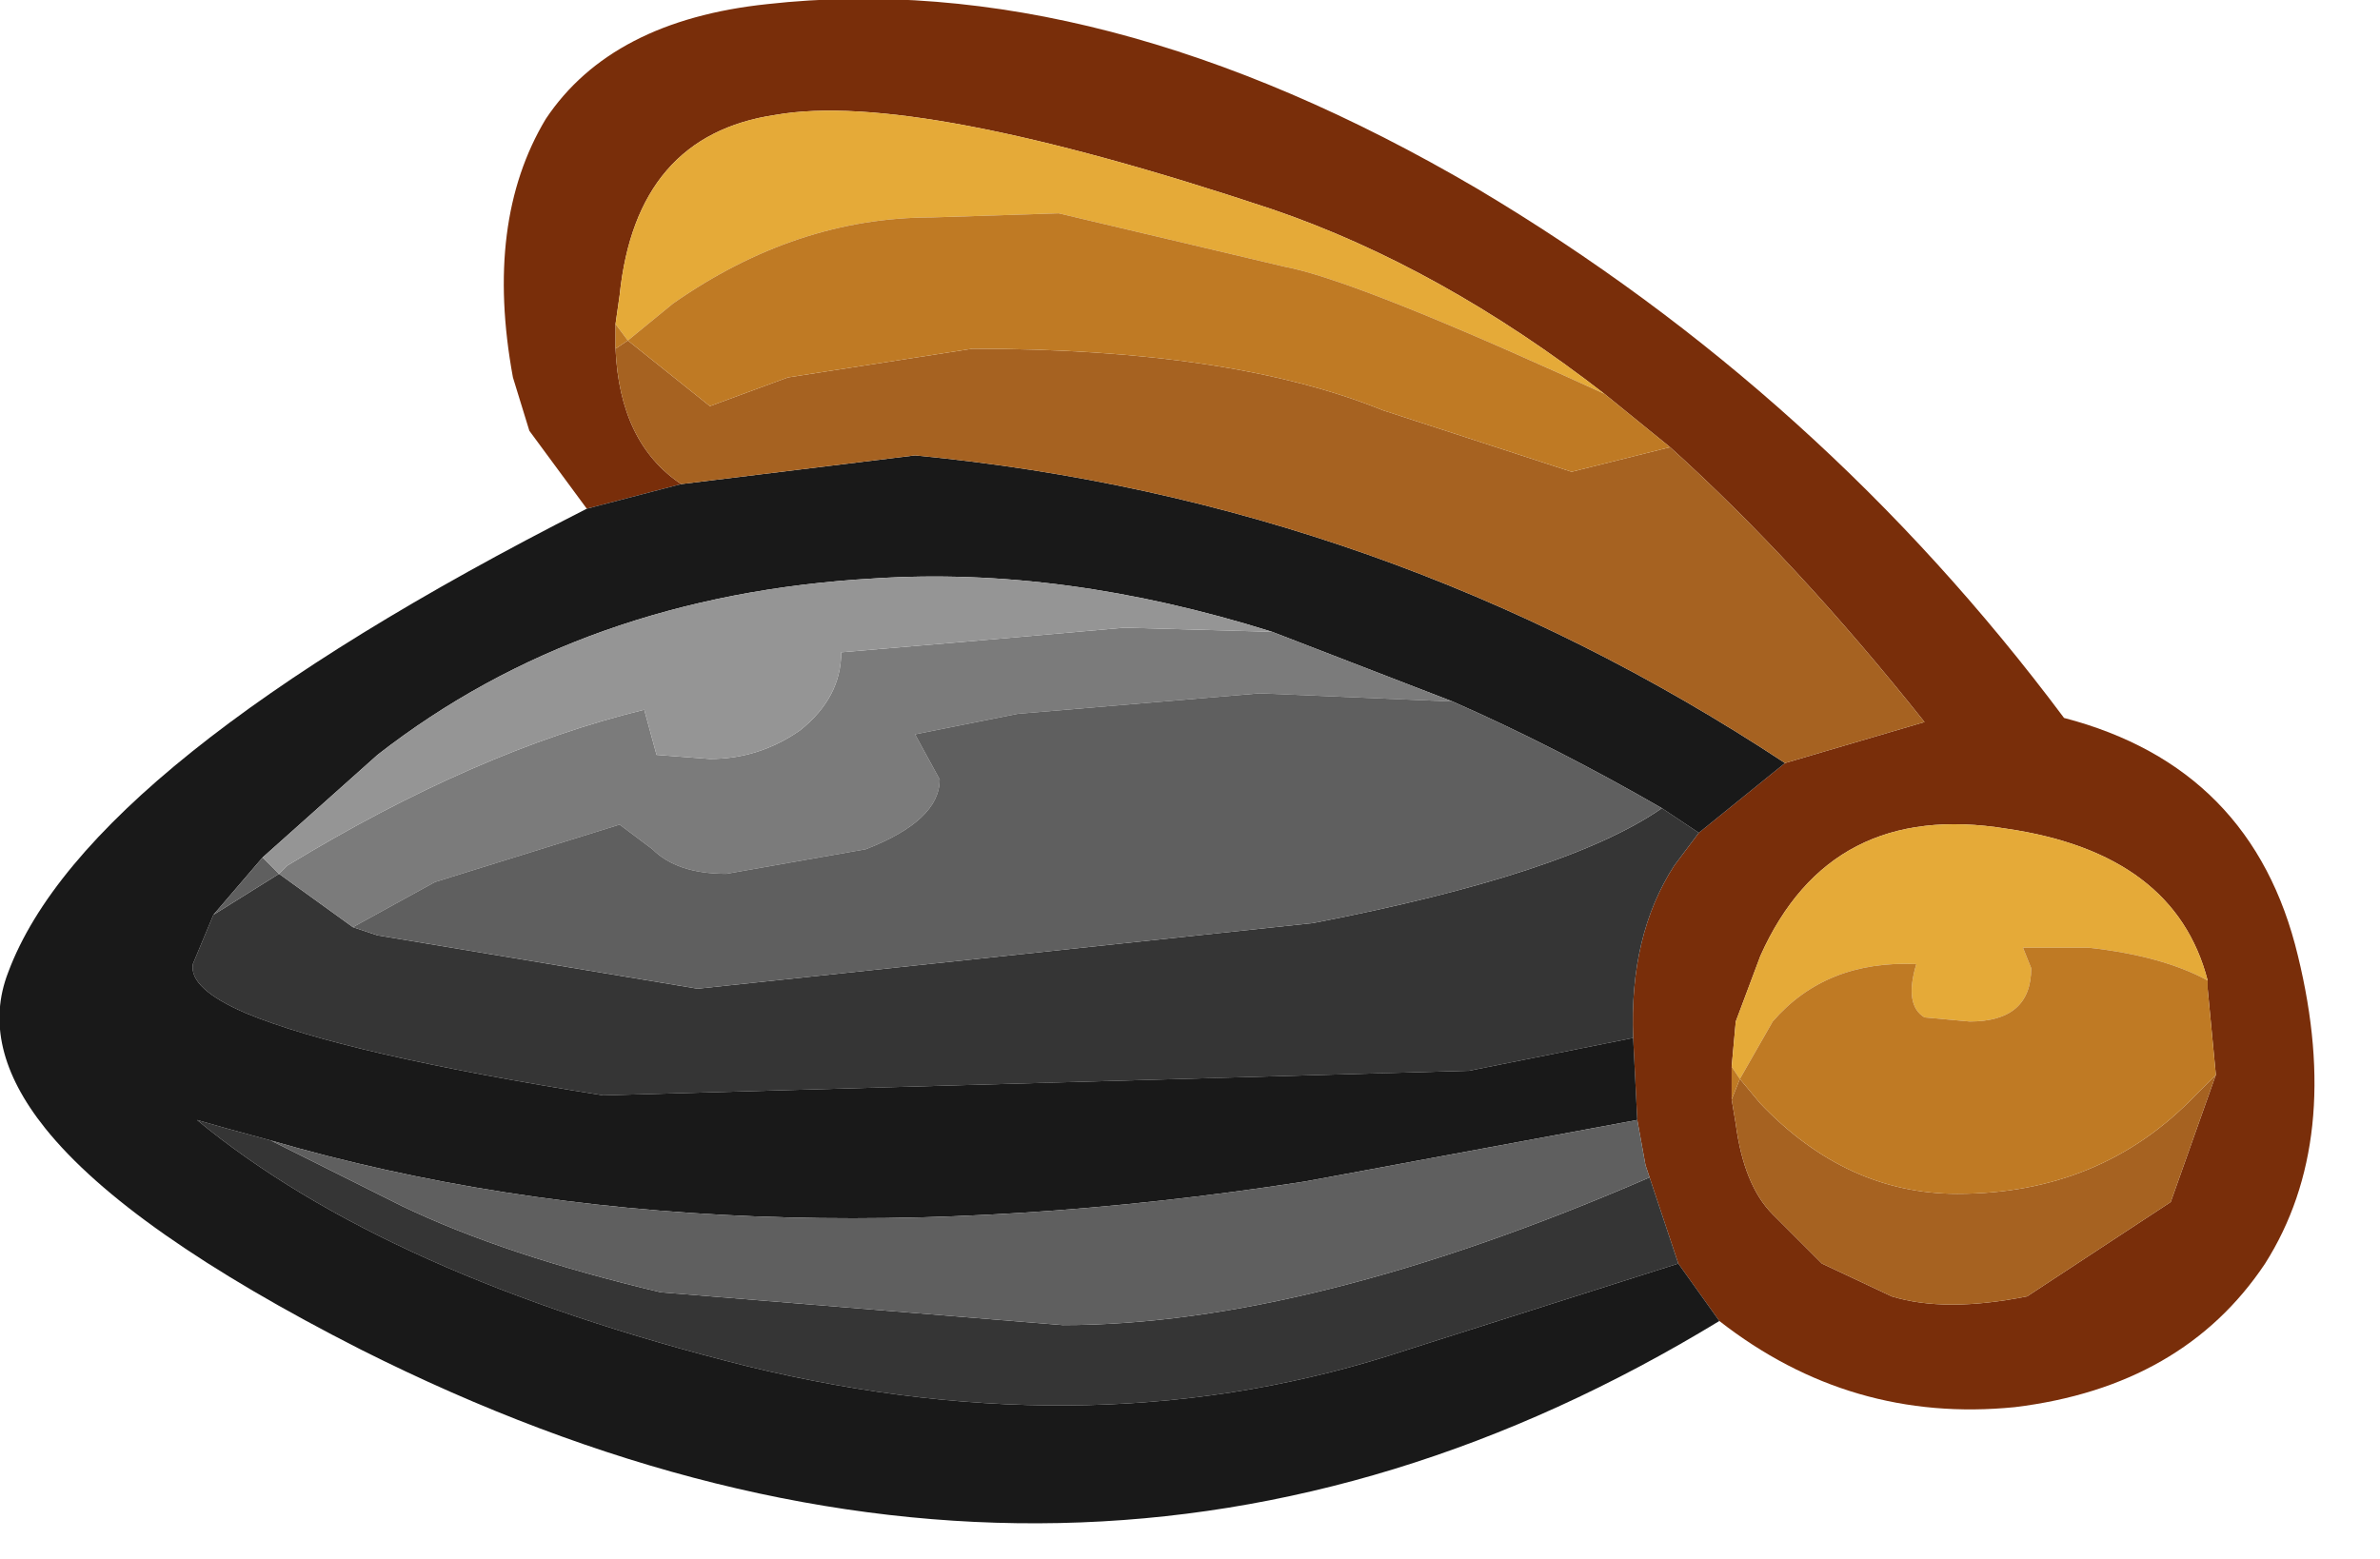 <?xml version="1.0" encoding="utf-8"?>
<svg version="1.1" id="Layer_1"
xmlns="http://www.w3.org/2000/svg"
xmlns:xlink="http://www.w3.org/1999/xlink"
xmlns:author="http://www.sothink.com"
width="29px" height="19px"
xml:space="preserve">
<g id="1224" transform="matrix(1, 0, 0, 1, 0, 0)">
<path style="fill:#792E0A;fill-opacity:1" d="M21.75,9.3L23.45 8.8Q21.9 6.85 20.35 5.45L19.55 4.8Q17.55 3.25 15.5 2.55Q11.15 1.1 9.45 1.4Q7.75 1.65 7.55 3.6L7.5 3.95L7.5 4.25Q7.55 5.4 8.3 5.9L7.15 6.2L6.45 5.25L6.25 4.6Q5.9 2.7 6.65 1.45Q7.45 0.25 9.35 0.05Q13.4 -0.4 18 2.3Q22.2 4.8 25.15 8.75Q27.45 9.35 28 11.65Q28.55 13.9 27.6 15.4Q26.6 16.9 24.55 17.15Q22.55 17.35 20.95 16.1L20.45 15.4L20.1 14.35L20.05 14.2L19.95 13.65L19.9 12.65Q19.85 11.4 20.4 10.55L20.7 10.15L21.75 9.3M21.1,13.4L21.15 13.7Q21.25 14.45 21.6 14.8L22.2 15.4L23.05 15.8Q23.7 16 24.7 15.8L26.45 14.65L27 13.1L26.9 12.05L26.9 11.95Q26.5 10.4 24.45 10.1Q22.3 9.75 21.45 11.65L21.15 12.45L21.1 13L21.1 13.4" />
<path style="fill:#353535;fill-opacity:1" d="M17.9,13.05L7.35 13.35Q4.2 12.85 3 12.35Q2.3 12.05 2.35 11.75L2.6 11.15L3.4 10.65L4.3 11.3L4.6 11.4L8.5 12.05L16 11.25Q19.1 10.65 20.25 9.85L20.55 10.05L20.7 10.15L20.4 10.55Q19.85 11.4 19.9 12.65L17.9 13.05M17.15,16.45Q13.4 17.7 9.1 16.65Q4.7 15.55 2.4 13.65L2.75 13.75L3.3 13.9L4.9 14.7Q6.15 15.3 8.05 15.75L12.95 16.15Q15.95 16.15 20.1 14.35L20.45 15.4L17.15 16.45" />
<path style="fill:#191919;fill-opacity:1" d="M11.15,5.55Q16.9 6.1 21.75 9.3L20.7 10.15L20.55 10.05L20.25 9.85Q18.95 9.1 17.7 8.55L15.5 7.7Q12.95 6.9 10.65 7.05Q7.1 7.25 4.6 9.2L3.2 10.45L2.6 11.15L2.35 11.75Q2.3 12.05 3 12.35Q4.2 12.85 7.35 13.35L17.9 13.05L19.9 12.65L19.95 13.65L15.9 14.4Q8.8 15.5 3.3 13.9L2.75 13.75L2.4 13.65Q4.7 15.55 9.1 16.65Q13.4 17.7 17.15 16.45L20.45 15.4L20.95 16.1Q13.15 20.85 4.4 16.45Q1.55 15 0.55 13.75Q-0.25 12.75 0.1 11.85Q1.05 9.3 7.15 6.2L8.3 5.9L11.15 5.55" />
<path style="fill:#E5AA38;fill-opacity:1" d="M19,4.55Q16.45 3.4 15.65 3.25L12.9 2.6L11.35 2.65Q9.7 2.65 8.2 3.7L7.65 4.15L7.5 3.95L7.55 3.6Q7.75 1.65 9.45 1.4Q11.15 1.1 15.5 2.55Q17.55 3.25 19.55 4.8L19 4.55M25.45,11.55L24.65 11.55L24.75 11.8Q24.75 12.45 24 12.45L23.45 12.4Q23.2 12.25 23.35 11.75Q22.25 11.7 21.6 12.45L21.2 13.15L21.1 13L21.15 12.45L21.45 11.65Q22.3 9.75 24.45 10.1Q26.5 10.4 26.9 11.95Q26.35 11.65 25.45 11.55" />
<path style="fill:#A66221;fill-opacity:1" d="M8.3,5.9Q7.55 5.4 7.5 4.25L7.65 4.15L8.65 4.95L9.6 4.6L11.85 4.25Q15 4.25 16.85 5L19.15 5.75L20.35 5.45Q21.9 6.85 23.45 8.8L21.75 9.3Q16.9 6.1 11.15 5.55L8.3 5.9M21.2,13.15L21.45 13.45Q22.5 14.55 23.85 14.55Q25.6 14.55 26.75 13.35L27 13.1L26.45 14.65L24.7 15.8Q23.7 16 23.05 15.8L22.2 15.4L21.6 14.8Q21.25 14.45 21.15 13.7L21.1 13.4L21.2 13.15" />
<path style="fill:#BF7A24;fill-opacity:1" d="M19.55,4.8L20.35 5.45L19.15 5.75L16.85 5Q15 4.25 11.85 4.25L9.6 4.6L8.65 4.95L7.65 4.15L7.5 4.25L7.5 3.95L7.65 4.15L8.2 3.7Q9.7 2.65 11.35 2.65L12.9 2.6L15.65 3.25Q16.45 3.4 19 4.55L19.55 4.8M21.1,13.4L21.1 13L21.2 13.15L21.6 12.45Q22.25 11.7 23.35 11.75Q23.2 12.25 23.45 12.4L24 12.45Q24.75 12.45 24.75 11.8L24.65 11.55L25.45 11.55Q26.35 11.65 26.9 11.95L26.9 12.05L27 13.1L26.75 13.35Q25.6 14.55 23.85 14.55Q22.5 14.55 21.45 13.45L21.2 13.15L21.1 13.4" />
<path style="fill:#7B7B7B;fill-opacity:1" d="M17.7,8.55L15.35 8.45L12.4 8.7L11.15 8.95L11.45 9.5Q11.45 10 10.55 10.35L8.85 10.65Q8.25 10.65 7.95 10.35L7.55 10.05L5.3 10.75L4.3 11.3L3.4 10.65L3.5 10.55Q5.8 9.15 7.85 8.65L8 9.2L8.65 9.25Q9.25 9.25 9.75 8.9Q10.25 8.5 10.25 7.95L12 7.8L13.7 7.65L15.5 7.7L17.7 8.55" />
<path style="fill:#5F5F5F;fill-opacity:1" d="M19.95,13.65L20.05 14.2L20.1 14.35Q15.95 16.15 12.95 16.15L8.05 15.75Q6.15 15.3 4.9 14.7L3.3 13.9Q8.8 15.5 15.9 14.4L19.95 13.65M20.25,9.85Q19.1 10.65 16 11.25L8.5 12.05L4.6 11.4L4.3 11.3L5.3 10.75L7.55 10.05L7.95 10.35Q8.25 10.65 8.85 10.65L10.55 10.35Q11.45 10 11.45 9.5L11.15 8.95L12.4 8.7L15.35 8.45L17.7 8.55Q18.95 9.1 20.25 9.85M3.2,10.45L3.4 10.65L2.6 11.15L3.2 10.45" />
<path style="fill:#959595;fill-opacity:1" d="M3.2,10.45L4.6 9.2Q7.1 7.25 10.65 7.05Q12.95 6.9 15.5 7.7L13.7 7.65L12 7.8L10.25 7.95Q10.25 8.5 9.75 8.9Q9.25 9.25 8.65 9.25L8 9.2L7.85 8.65Q5.8 9.15 3.5 10.55L3.4 10.65L3.2 10.45" />
</g>
</svg>
